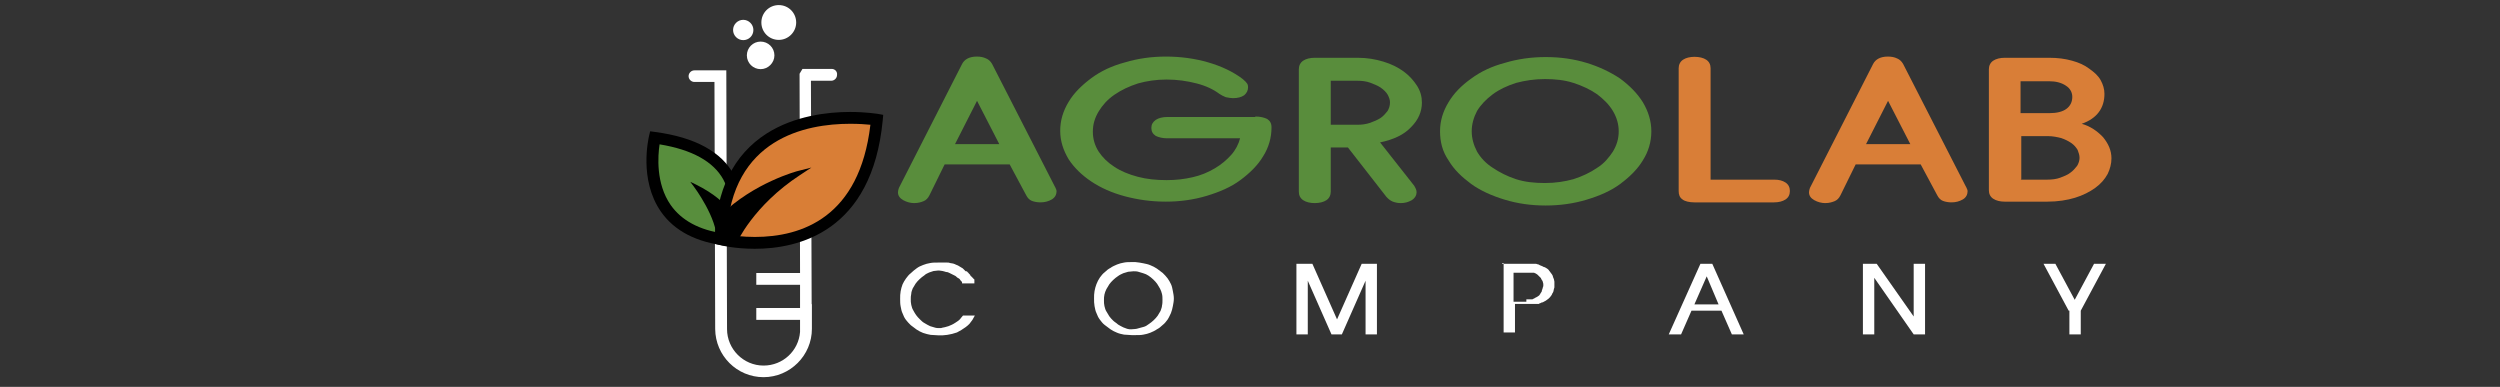 <?xml version="1.0" encoding="utf-8"?>
<!-- Generator: Adobe Illustrator 27.0.0, SVG Export Plug-In . SVG Version: 6.00 Build 0)  -->
<svg version="1.1" id="Capa_1" xmlns="http://www.w3.org/2000/svg" xmlns:xlink="http://www.w3.org/1999/xlink" x="0px" y="0px"
	 width="1034px" height="160px" viewBox="0 0 1034 160" style="enable-background:new 0 0 1034 160;" xml:space="preserve">
<rect x="0" y="0" width="1034" height="160" fill="#333333" stroke="none"/>
<style type="text/css">
	.st0{fill:#D97E37;}
	.st1{fill:#FFFFFF;}
	.st2{fill:#588E3D;}
	.st3{fill:#D97E36;}
	.st4{fill:#598D3C;}
</style>
<g>
	<g>
		<path class="st0" d="M847.6,23.9c3.5,0,6.5,0.4,9.4,1.2c2.9,0.8,5.1,1.8,7.1,3.3c2,1.4,3.7,2.9,4.7,4.7c1,1.8,1.6,3.7,1.6,5.7
			c0,5.9-3.1,10.2-9.4,12.4c3.5,1,6.3,2.9,8.8,5.5c2.2,2.7,3.5,5.5,3.5,8.8c0,2.2-0.6,4.5-1.6,6.5c-1.2,2.2-2.9,4.1-5.1,5.7
			s-5.1,3.1-8.4,4.1c-3.3,1-7.1,1.6-11.4,1.6h-17.7c-1.8,0-3.5-0.4-4.7-1.2c-1.2-0.8-1.8-2-1.8-3.5V28.6c0-1.4,0.6-2.7,1.8-3.5
			c1.2-0.8,2.9-1.2,4.7-1.2H847.6z M835.8,46.8h11.8c3.1,0,5.5-0.6,7.1-1.8c1.6-1.2,2.4-2.9,2.4-4.9c0-1.8-0.8-3.5-2.7-4.7
			c-1.8-1.2-4.1-1.8-6.9-1.8h-11.8V46.8z M835.8,74.3h11c1.8,0,3.7-0.2,5.3-0.8c1.6-0.6,3.1-1.2,4.1-2c1.2-0.8,2-1.8,2.9-2.9
			c0.6-1,1-2.2,1-3.3c0-1.2-0.4-2.2-0.8-3.3c-0.6-1-1.4-2-2.7-2.9c-1.2-0.8-2.4-1.4-4.1-2c-1.6-0.4-3.5-0.8-5.5-0.8h-11v17.9H835.8z
			"/>
	</g>
	<g>
		<path class="st1" d="M344,28.5h-12.1l-1.2,2l0.2,82.4h-18.1v4.9h18.1v9.6h-18.1v4.9h18.1v5c-0.6,7.8-7.1,13.9-15.1,13.9
			c-8.3,0-15.1-6.8-15.1-15.1l-0.3-107h-13.2c-1.3,0-2.4,1.1-2.4,2.4c0,1.3,1.1,2.4,2.4,2.4h8.3l0.3,102.2l0,0
			c0.1,11,9,19.9,20,19.9s20-9,20-20v-10.3l-0.1,0.2l-0.3-92.5h8.4c1.3,0,2.4-1.1,2.4-2.4C346.4,29.6,345.3,28.5,344,28.5z"/>
		<g>
			<g>
				<path class="st2" d="M270.8,56.9c0,0-9.5,38.1,30.2,42.4C301,99.3,318.4,63.4,270.8,56.9z"/>
				<path d="M302.5,101.9l-1.7-0.2c-12.6-1.4-21.8-6.1-27.4-14.1c-9.3-13.3-5.1-30.5-5-31.2l0.5-2.1l2.2,0.3
					c16.4,2.2,27.3,8.2,32.4,17.6c7,13,0,27.6-0.3,28.3L302.5,101.9z M272.8,59.7c-0.7,4.7-1.6,16.2,4.6,25.1
					c4.5,6.4,11.9,10.4,22.1,11.8c1.4-3.8,4.3-13.7-0.3-22.3C295.1,66.8,286.2,61.9,272.8,59.7z"/>
			</g>
			<g>
				<path d="M287.5,76.8c0,0,10,13.3,9.5,22.5h4l3.1-6.3C304.1,92.9,303.1,84.5,287.5,76.8z"/>
				<path d="M301.4,99.9h-5v-0.6c0.4-8.9-9.3-22-9.4-22.1l-1.5-2l2.3,1.1c15.7,7.8,16.9,16.3,17,16.6v0.2L301.4,99.9z M297.6,98.7h3
					l2.8-5.8c-0.2-1.1-2.2-7.9-14.1-14.4C292.1,82.5,297.6,91.5,297.6,98.7z"/>
			</g>
			<g>
				<g>
					<path class="st3" d="M362.6,49.5c0,0-63-11-64.6,49.5C298.1,99,356.5,113.9,362.6,49.5z"/>
					<path d="M312.2,102.9L312.2,102.9c-8.4,0-14.5-1.5-14.7-1.6l-1.9-0.5v-1.9c0.5-20.2,7.7-34.9,21.5-43.7
						c11.5-7.3,25.1-8.9,34.5-8.9c6.7,0,11.3,0.8,11.5,0.8l2.2,0.4l-0.2,2.2C360.7,96,330,102.9,312.2,102.9z M300.6,97
						c2.3,0.4,6.5,1,11.6,1c19.4,0,43.3-8.1,47.8-46.4c-1.9-0.2-4.8-0.4-8.4-0.4C333.3,51.2,302.6,57.2,300.6,97z"/>
				</g>
				<g>
					<path d="M330.4,71.6c0,0-18,4.7-31.5,18l-0.8,9.5l5.7,1C303.8,100.1,310.5,84.5,330.4,71.6z"/>
					<path d="M304.3,101.1l-7.2-1.3l0.9-10.7l0.2-0.2c13.5-13.3,31.7-18.2,31.9-18.2l5.5-1.4l-4.7,3.1c-19.3,12.6-26.2,28-26.2,28.1
						L304.3,101.1z M299.1,98.3l4.2,0.8c1.4-2.8,7.4-14,21.3-24.5c-6.3,2.5-16.5,7.3-24.8,15.5L299.1,98.3z"/>
				</g>
			</g>
		</g>
		<g>
			<g>
				<path class="st1" d="M328.4,9.3c0,3.5-2.8,6.3-6.3,6.3s-6.3-2.8-6.3-6.3s2.8-6.3,6.3-6.3S328.4,5.8,328.4,9.3z"/>
				<path class="st1" d="M322.1,16.5c-4,0-7.2-3.2-7.2-7.2s3.2-7.2,7.2-7.2s7.2,3.2,7.2,7.2C329.3,13.3,326,16.5,322.1,16.5z
					 M322.1,3.9c-3,0-5.4,2.4-5.4,5.4s2.4,5.4,5.4,5.4s5.4-2.4,5.4-5.4C327.4,6.3,325,3.9,322.1,3.9z"/>
			</g>
			<g>
				<path class="st1" d="M310.7,12.5c0,1.8-1.5,3.2-3.2,3.2c-1.8,0-3.3-1.5-3.3-3.2c0-1.8,1.5-3.3,3.3-3.3
					C309.2,9.2,310.7,10.7,310.7,12.5z"/>
				<path class="st1" d="M307.4,16.6c-2.3,0-4.2-1.9-4.2-4.2s1.9-4.2,4.2-4.2c2.3,0,4.2,1.9,4.2,4.2
					C311.6,14.8,309.7,16.6,307.4,16.6z M307.4,10.1c-1.3,0-2.3,1-2.3,2.3s1,2.3,2.3,2.3s2.3-1,2.3-2.3
					C309.8,11.2,308.7,10.1,307.4,10.1z"/>
			</g>
			<g>
				<path class="st1" d="M319.3,22.9c0,2.6-2.1,4.7-4.7,4.7s-4.7-2.1-4.7-4.7s2.1-4.7,4.7-4.7C317.2,18.2,319.3,20.3,319.3,22.9z"/>
				<path class="st1" d="M314.6,28.6c-3.1,0-5.7-2.5-5.7-5.7c0-3.1,2.5-5.7,5.7-5.7c3.1,0,5.7,2.5,5.7,5.7
					C320.3,26,317.7,28.6,314.6,28.6z M314.6,19.1c-2.1,0-3.8,1.7-3.8,3.8s1.7,3.8,3.8,3.8s3.8-1.7,3.8-3.8S316.7,19.1,314.6,19.1z"
					/>
			</g>
		</g>
	</g>
	<g>
		<path class="st4" d="M417.6,68h-26.9l-6.3,12.8c-0.6,1.2-1.4,2-2.4,2.4c-1,0.4-2.2,0.8-3.9,0.8c-1.4,0-3.1-0.4-4.5-1.2
			c-1.4-0.8-2.2-1.8-2.2-3.3c0-0.6,0.2-1.2,0.4-1.8l26.1-51.2c1-2,3.1-3.1,6.1-3.1c1.4,0,2.7,0.2,3.9,0.8c1,0.4,1.8,1.2,2.4,2.2
			l26.1,51c0.2,0.2,0.2,0.6,0.4,0.8c0,0.2,0.2,0.6,0.2,0.8c0,1.4-0.6,2.7-2,3.5c-1.4,0.8-2.9,1.2-4.7,1.2c-1.2,0-2.4-0.2-3.5-0.6
			c-1-0.4-1.8-1.2-2.4-2.4L417.6,68z M395,59.6h18.3l-9.2-17.9L395,59.6z"/>
	</g>
	<g>
		<path class="st4" d="M519.4,48.2c1.8,0,3.5,0.4,4.7,1c1.2,0.8,1.8,1.8,1.8,3.5c0,4.3-1.2,8.4-3.5,12c-2.2,3.7-5.5,6.9-9.4,9.8
			c-3.9,2.9-8.6,4.9-13.9,6.5c-5.3,1.6-11,2.4-16.9,2.4c-6.1,0-11.6-0.8-16.9-2.2c-5.3-1.4-10-3.5-13.9-6.1s-7.1-5.7-9.4-9.2
			c-2.2-3.7-3.5-7.5-3.5-11.8c0-4.3,1.2-8.2,3.5-12c2.2-3.7,5.5-6.9,9.4-9.8c3.9-2.9,8.6-5.1,13.9-6.5c5.3-1.6,11-2.4,16.9-2.4
			c6.1,0,12,0.8,17.5,2.4c5.5,1.6,10.4,3.9,14.3,6.9c0.6,0.6,1.2,1,1.6,1.6c0.4,0.4,0.6,1,0.6,1.8c0,1.4-0.6,2.4-1.6,3.3
			c-1.2,0.8-2.7,1.2-4.7,1.2c-0.8,0-1.8-0.2-2.9-0.4c-1-0.4-1.8-0.8-2.7-1.4c-2.4-1.8-5.5-3.3-9.4-4.3c-3.9-1-8-1.6-12.4-1.6
			c-4.3,0-8.2,0.6-11.8,1.6c-3.7,1.2-6.9,2.7-9.8,4.7c-2.9,2-4.9,4.3-6.5,6.9c-1.6,2.7-2.4,5.3-2.4,8.4c0,2.9,0.8,5.7,2.4,8.2
			c1.6,2.4,3.7,4.5,6.5,6.3c2.7,1.8,5.9,3.1,9.6,4.1c3.7,1,7.7,1.4,12,1.4c3.9,0,7.3-0.4,10.8-1.2c3.5-0.8,6.3-2,9.2-3.7
			c2.7-1.6,4.9-3.5,6.7-5.5c1.8-2,3.1-4.5,3.7-6.9h-30.2c-1.8,0-3.5-0.4-4.7-1c-1.2-0.8-1.8-1.8-1.8-3.3c0-1.4,0.6-2.4,1.8-3.3
			c1.2-0.8,2.9-1.2,4.7-1.2h36.5V48.2z"/>
	</g>
	<g>
		<path class="st4" d="M561.6,23.9c3.9,0,7.3,0.6,10.6,1.6c3.3,1,6.1,2.4,8.4,4.1c2.2,1.6,4.1,3.7,5.5,5.9c1.4,2.2,2,4.5,2,6.9
			c0,3.7-1.4,7.1-4.5,10.2c-2.9,3.1-7.1,5.1-12.8,6.3l14.1,17.9c0.6,1,1,1.8,1,2.7c0,1.2-0.6,2.4-2,3.3c-1.4,0.8-2.9,1.2-4.5,1.2
			c-1.2,0-2.2-0.2-3.3-0.6c-1-0.4-1.8-1-2.7-2L557.5,61h-7.1v18.3c0,1.4-0.6,2.7-1.8,3.5c-1.2,0.8-2.9,1.2-4.9,1.2
			c-1.8,0-3.5-0.4-4.7-1.2c-1.2-0.8-1.8-2-1.8-3.5V28.6c0-1.4,0.6-2.7,1.8-3.5c1.2-0.8,2.9-1.2,4.7-1.2H561.6z M550.4,51.6h11
			c1.8,0,3.5-0.2,5.3-0.8c1.6-0.6,3.1-1.2,4.3-2s2-1.8,2.9-2.9c0.6-1,1-2.2,1-3.5c0-1.2-0.4-2.2-1-3.3c-0.6-1-1.6-2-2.9-2.9
			c-1.2-0.8-2.7-1.4-4.3-2c-1.6-0.6-3.5-0.8-5.3-0.8h-11V51.6z"/>
	</g>
	<g>
		<path class="st4" d="M595.6,54.3c0-4.3,1.2-8.2,3.5-12c2.2-3.7,5.3-6.9,9.4-9.8c3.9-2.9,8.6-5.1,13.9-6.5c5.3-1.6,11-2.4,16.9-2.4
			c6.1,0,11.6,0.8,16.9,2.4c5.3,1.6,10,3.9,13.9,6.5c3.9,2.9,7.1,6.1,9.4,9.8c2.2,3.7,3.5,7.7,3.5,12s-1.2,8.4-3.5,12
			c-2.2,3.7-5.5,6.9-9.4,9.8c-3.9,2.9-8.6,4.9-13.9,6.5c-5.3,1.6-11,2.4-16.9,2.4c-6.1,0-11.6-0.8-16.9-2.4
			c-5.3-1.6-10-3.7-13.9-6.5c-3.9-2.9-7.1-5.9-9.4-9.8C596.6,62.7,595.6,58.6,595.6,54.3z M608.7,54.3c0,2.9,0.8,5.7,2.2,8.4
			c1.6,2.7,3.7,4.9,6.5,6.7c2.7,1.8,5.9,3.5,9.6,4.7c3.7,1.2,7.7,1.6,12,1.6c4.3,0,8.2-0.6,11.8-1.6c3.7-1.2,6.9-2.7,9.8-4.7
			c2.9-1.8,4.9-4.3,6.5-6.7c1.6-2.7,2.4-5.3,2.4-8.4c0-2.9-0.8-5.7-2.4-8.4s-3.9-4.9-6.5-6.9c-2.9-2-6.1-3.5-9.8-4.7
			c-3.7-1.2-7.7-1.6-11.8-1.6c-4.3,0-8.2,0.6-12,1.6c-3.7,1.2-6.9,2.7-9.6,4.7s-4.9,4.3-6.5,6.9C609.5,48.6,608.7,51.4,608.7,54.3z"
			/>
	</g>
	<g>
		<path class="st0" d="M707.3,74.3h26.5c2,0,3.5,0.4,4.7,1.2c1.2,0.8,1.8,2,1.8,3.5s-0.6,2.7-1.8,3.5c-1.2,0.8-2.9,1.2-4.7,1.2h-33
			c-2,0-3.9-0.4-4.9-1.2c-1.2-0.8-1.6-2-1.6-3.5V28.2c0-1.4,0.6-2.7,1.8-3.5c1.2-0.8,2.9-1.2,4.7-1.2c2,0,3.7,0.4,4.9,1.2
			c1.2,0.8,1.8,2,1.8,3.5v46.1H707.3z"/>
	</g>
	<g>
		<path class="st0" d="M794.4,68h-26.9l-6.3,12.8c-0.6,1.2-1.4,2-2.4,2.4c-1,0.4-2.2,0.8-3.9,0.8c-1.4,0-3.1-0.4-4.5-1.2
			c-1.4-0.8-2.2-1.8-2.2-3.3c0-0.6,0.2-1.2,0.4-1.8l26.1-51.2c1-2,3.1-3.1,6.1-3.1c1.4,0,2.7,0.2,3.9,0.8c1,0.4,1.8,1.2,2.4,2.2
			l26.1,51c0.2,0.2,0.2,0.6,0.4,0.8c0,0.2,0.2,0.6,0.2,0.8c0,1.4-0.6,2.7-2,3.5c-1.4,0.8-2.9,1.2-4.7,1.2c-1.2,0-2.4-0.2-3.5-0.6
			c-1-0.4-1.8-1.2-2.4-2.4L794.4,68z M771.8,59.6h18.3l-9.2-17.9L771.8,59.6z"/>
	</g>
	<g>
		<path class="st1" d="M397.9,116.7c-0.2-0.4-0.6-0.6-0.8-1c-0.2-0.4-0.6-0.6-1-0.8c-0.4-0.2-0.6-0.6-1-0.8
			c-0.4-0.2-0.8-0.4-1.2-0.6c-0.4-0.2-0.8-0.4-1.2-0.6c-0.4-0.2-0.8-0.4-1.4-0.4c-0.4-0.2-0.8-0.2-1.4-0.4c-0.4,0-0.8-0.2-1.4-0.2
			h-0.2h-0.2h-0.2c-0.6,0-1.2,0.2-1.8,0.2c-0.6,0.2-1.2,0.4-1.8,0.6c-0.8,0.4-1.4,0.6-2,1.2c-0.6,0.4-1.4,1-2,1.6s-1.2,1.2-1.6,1.8
			c-0.4,0.6-0.8,1.4-1.2,2c-0.2,0.6-0.6,1.4-0.6,2.2c-0.2,0.8-0.2,1.6-0.2,2.2c0,0.8,0,1.6,0.2,2.4c0.2,0.8,0.4,1.6,0.8,2.2
			c0.4,0.8,0.8,1.4,1.2,2c0.4,0.6,1,1.2,1.6,1.8c0.6,0.6,1.2,1.2,2,1.6c0.6,0.4,1.4,0.8,2.2,1.2c0.6,0.2,1.2,0.4,2,0.6
			c0.6,0.2,1.4,0.2,2,0.2c0.4,0,0.8,0,1.2-0.2c0.4,0,0.8-0.2,1-0.2c0.4-0.2,1-0.2,1.4-0.4c0.4-0.2,1-0.4,1.4-0.6
			c0.4-0.2,0.8-0.4,1.4-0.8c0.4-0.2,0.8-0.6,1.2-0.8c0.4-0.4,0.8-0.6,1-1c0.4-0.4,0.6-0.8,1-1.2h3.3h1.6c-0.4,0.6-0.6,1.2-1,1.8
			c-0.4,0.6-0.8,1-1.2,1.6c-0.4,0.4-1,1-1.6,1.4c-0.6,0.4-1.2,0.8-1.8,1.2c-0.6,0.4-1.2,0.6-1.8,1c-0.6,0.2-1.2,0.4-2,0.6
			c-0.6,0.2-1.4,0.2-2,0.4c-0.6,0-1.4,0.2-2,0.2h-1.6c-1,0-2.2-0.2-3.3-0.2c-1-0.2-2-0.4-3.1-0.8c-1-0.4-1.8-0.8-2.7-1.4
			c-0.8-0.6-1.6-1.2-2.4-1.8c-0.8-0.8-1.4-1.4-2-2.2c-0.6-0.8-1-1.6-1.4-2.7c-0.4-0.8-0.6-1.8-0.8-2.9c-0.2-1-0.2-2-0.2-3.1
			s0-2,0.2-3.1s0.4-1.8,0.8-2.9c0.4-0.8,0.8-1.6,1.4-2.4c0.6-0.8,1.2-1.6,2-2.2c0.8-0.8,1.6-1.4,2.4-2c0.8-0.6,1.6-1,2.7-1.4
			c1-0.4,1.8-0.6,2.9-0.8c1-0.2,2-0.2,3.1-0.2h1.6c0.2,0,0.4,0,0.6,0c0.2,0,0.4,0,0.6,0c0.2,0,0.4,0,0.6,0c0.2,0,0.4,0,0.6,0
			c0.4,0,0.8,0,1.2,0.2c0.4,0,0.8,0.2,1.2,0.2c0.4,0.2,0.8,0.2,1,0.4c0.4,0.2,0.6,0.2,1,0.4c0.4,0.2,0.6,0.4,1,0.6
			c0.4,0.2,0.6,0.4,1,0.6l0.2,0.2l0.2,0.2l0.2,0.2l0.2,0.2l0.2,0.2l0.2,0.2l0,0c0,0,0,0,0.2,0c0,0,0,0,0.2,0l0,0
			c0.2,0.2,0.4,0.2,0.4,0.4c0.2,0.2,0.4,0.2,0.4,0.4c0.2,0.2,0.4,0.4,0.4,0.4c0.2,0.2,0.4,0.4,0.4,0.6c0,0,0,0.2,0.2,0.2
			c0,0,0,0,0.2,0.2c0,0,0,0,0.2,0.2c0,0,0,0,0.2,0.2l0.2,0.2l0.2,0.2c0,0.2,0.2,0.2,0.2,0.2l0.2,0.2c0,0,0,0,0,0.2c0,0,0,0,0,0.2
			c0,0,0,0,0,0.2c0,0,0,0,0,0.2v0.2v0.2v0.2v0.2h-1.6l0,0h-3.5V116.7z"/>
		<path class="st1" d="M472.9,108.9c1,0.2,2,0.4,2.9,0.8c1,0.4,1.8,0.8,2.7,1.4c0.8,0.6,1.6,1.2,2.4,1.8c0.8,0.8,1.4,1.4,2,2.2
			c0.6,0.8,1,1.6,1.4,2.4c0.4,0.8,0.6,1.8,0.8,2.9s0.4,2,0.4,3.1s-0.2,2-0.4,3.1s-0.4,1.8-0.8,2.9c-0.4,0.8-0.8,1.8-1.4,2.7
			c-0.6,0.8-1.2,1.6-2,2.2c-0.8,0.8-1.6,1.4-2.4,1.8c-0.8,0.6-1.8,1-2.7,1.4c-1,0.4-1.8,0.6-2.9,0.8c-1,0.2-2,0.2-3.3,0.2H468
			c-1,0-2-0.2-3.1-0.2c-1-0.2-2-0.4-2.9-0.8c-1-0.4-1.8-0.8-2.7-1.4c-0.8-0.6-1.6-1.2-2.4-1.8c-0.8-0.6-1.4-1.4-2-2.2
			c-0.6-0.8-1-1.6-1.4-2.7c-0.4-0.8-0.6-1.8-0.8-2.9s-0.2-2-0.2-3.1s0-2,0.2-3.1s0.4-1.8,0.8-2.9c0.4-1,0.8-1.8,1.4-2.7
			c0.6-0.8,1.2-1.6,2-2.2c0.8-0.8,1.6-1.4,2.4-1.8c0.8-0.6,1.8-1,2.7-1.4c1-0.4,1.8-0.6,2.9-0.8c1-0.2,2-0.2,3.1-0.2l0,0h1.6
			C470.8,108.5,471.9,108.7,472.9,108.9z M470.8,135.8c0.8-0.2,1.6-0.4,2.2-0.6c0.8-0.2,1.4-0.6,2.2-1.2c0.6-0.4,1.4-1,2-1.6
			c0.6-0.6,1.2-1.2,1.6-1.8c0.4-0.6,0.8-1.4,1.2-2c0.2-0.8,0.6-1.4,0.6-2.2c0.2-0.8,0.2-1.6,0.2-2.4c0-0.8,0-1.6-0.2-2.4
			c-0.2-0.8-0.4-1.4-0.8-2.2c-0.4-0.6-0.8-1.4-1.2-2c-0.4-0.6-1-1.2-1.6-1.8s-1.4-1.2-2-1.6c-0.6-0.4-1.4-0.8-2.2-1
			c-0.6-0.2-1.2-0.4-2-0.6c-0.6-0.2-1.4-0.2-2-0.2c-0.8,0-1.4,0.2-2.2,0.2c-0.6,0.2-1.4,0.4-2,0.6c-0.8,0.4-1.4,0.6-2.2,1.2
			c-0.6,0.4-1.4,1-2,1.6s-1.2,1.2-1.6,1.8c-0.4,0.6-0.8,1.4-1.2,2c-0.4,0.8-0.6,1.4-0.8,2.2c-0.2,0.8-0.2,1.6-0.2,2.4
			c0,0.8,0,1.6,0.2,2.4c0.2,0.8,0.4,1.6,0.8,2.2c0.4,0.6,0.8,1.4,1.2,2s1,1.2,1.6,1.8c0.6,0.6,1.4,1,2,1.6c0.6,0.4,1.4,0.8,2.2,1.2
			c0.6,0.2,1,0.4,1.6,0.6c0.6,0.2,1.2,0.2,1.6,0.2C469.2,136.1,470,136.1,470.8,135.8z"/>
		<path class="st1" d="M536.5,109.1h1.6h4.7l10.2,23l10.2-23h1.6h4.7v29.2h-1.6h-3.1v-22.2l-9.8,22.2h-1.6h-2.7l-9.8-22.2v22.2h-1.6
			h-3.1v-29.2H536.5z"/>
		<path class="st1" d="M621.3,109.1h1.6h8c0.4,0,0.6,0,1,0s0.6,0,1,0s0.6,0,1,0c0.4,0,0.6,0,1,0s0.6,0,1,0.2c0.4,0,0.6,0.2,1,0.4
			c0.4,0.2,0.6,0.2,1,0.4c0.4,0.2,0.6,0.4,1,0.4c0.4,0.2,0.6,0.4,1,0.6c0.2,0.2,0.6,0.4,0.8,0.8c0.2,0.2,0.4,0.6,0.6,0.8
			c0.2,0.2,0.4,0.6,0.6,0.8c0.2,0.4,0.4,0.6,0.4,1c0.2,0.4,0.2,0.6,0.4,1c0,0.4,0.2,0.6,0.2,1c0,0.4,0,0.8,0,1c0,0.4,0,0.6,0,1
			c0,0.4,0,0.6-0.2,1c0,0.4-0.2,0.6-0.2,1c-0.2,0.4-0.2,0.6-0.4,0.8c-0.2,0.2-0.2,0.6-0.4,0.8c-0.2,0.2-0.4,0.6-0.6,0.8
			c-0.2,0.2-0.4,0.4-0.6,0.6c-0.2,0.2-0.6,0.4-0.8,0.6c-0.2,0.2-0.6,0.4-1,0.6c-0.4,0.2-0.6,0.4-1,0.4c-0.2,0-0.4,0.2-0.4,0.2
			c-0.2,0-0.4,0.2-0.4,0.2c-0.2,0-0.4,0-0.4,0.2c-0.2,0-0.4,0-0.4,0c-0.2,0-0.4,0-0.4,0c-0.2,0-0.4,0-0.4,0c-0.2,0-0.4,0-0.6,0
			c-0.2,0-0.4,0-0.4,0c-0.4,0-0.6,0-1,0s-0.6,0-1,0h-1.6h-4.1v11.8H625h-3.1v-28.7H621.3z M631.3,123.8L631.3,123.8L631.3,123.8
			c0.2,0,0.2,0,0.2,0l0,0l0,0c0,0,0,0,0.2,0l0,0l0,0c0.2,0,0.2,0,0.4,0c0.2,0,0.2,0,0.4,0c0.2,0,0.2,0,0.4,0c0.2,0,0.2,0,0.4,0
			c0.2,0,0.2,0,0.4,0c0.2,0,0.2,0,0.4-0.2c0.2,0,0.2,0,0.4-0.2c0.2,0,0.2,0,0.4-0.2c0.2,0,0.2-0.2,0.4-0.2c0.2,0,0.2-0.2,0.4-0.2
			c0.2-0.2,0.4-0.2,0.6-0.4c0.2-0.2,0.4-0.2,0.4-0.4c0.2-0.2,0.4-0.4,0.4-0.6c0.2-0.2,0.2-0.4,0.4-0.6c0.2-0.2,0.2-0.4,0.2-0.6
			c0-0.2,0.2-0.4,0.2-0.6c0-0.2,0.2-0.4,0.2-0.6c0-0.2,0-0.4,0.2-0.6l0,0l0,0l0,0l0,0c0-0.4,0-0.6,0-1c0-0.2-0.2-0.6-0.2-0.8
			s-0.2-0.6-0.4-0.8c-0.2-0.2-0.2-0.4-0.4-0.8c-0.2-0.2-0.4-0.4-0.6-0.6c-0.2-0.2-0.4-0.4-0.6-0.6c-0.2-0.2-0.4-0.4-0.8-0.6
			c-0.2-0.2-0.6-0.2-0.8-0.4h-0.2h-0.2H634h-0.2h-0.2h-0.2h-0.2h-0.2c0,0,0,0-0.2,0c0,0,0,0-0.2,0c0,0,0,0-0.2,0c0,0,0,0-0.2,0
			c0,0,0,0-0.2,0c0,0,0,0-0.2,0c0,0,0,0-0.2,0c0,0,0,0-0.2,0h-0.2c0,0,0,0-0.2,0c0,0,0,0-0.2,0c0,0,0,0-0.2,0h-0.2h-0.2h-0.2h-0.2
			h-0.2h-0.2h-0.2h-0.2h-0.2h-0.2h-0.2h0.8h-0.2h-0.2h-0.2h-0.2H626v12h5.3V123.8z"/>
		<path class="st1" d="M703.3,109.1h1.6h3.3l13,29.2h-1.6h-3.3l-4.3-9.8h-12.4l-4.3,9.8h-1.6h-3.5L703.3,109.1z M710.8,125.9
			l-4.9-11.6l-5.1,11.6H710.8z"/>
		<path class="st1" d="M770.5,109.1h1.6h4.1l15.3,21.8v-21.8h1.6h3.1v29.2h-1.6h-3.1l-16.3-23.4v23.4h-1.6h-3.1V109.1z"/>
		<path class="st1" d="M855.6,128.5l-10.4-19.4h1.6h3.3l8,14.9l8-14.9h1.6h3.3l-10.4,19.4v9.8h-1.6h-3.1v-9.8H855.6z"/>
	</g>
</g>
</svg>
